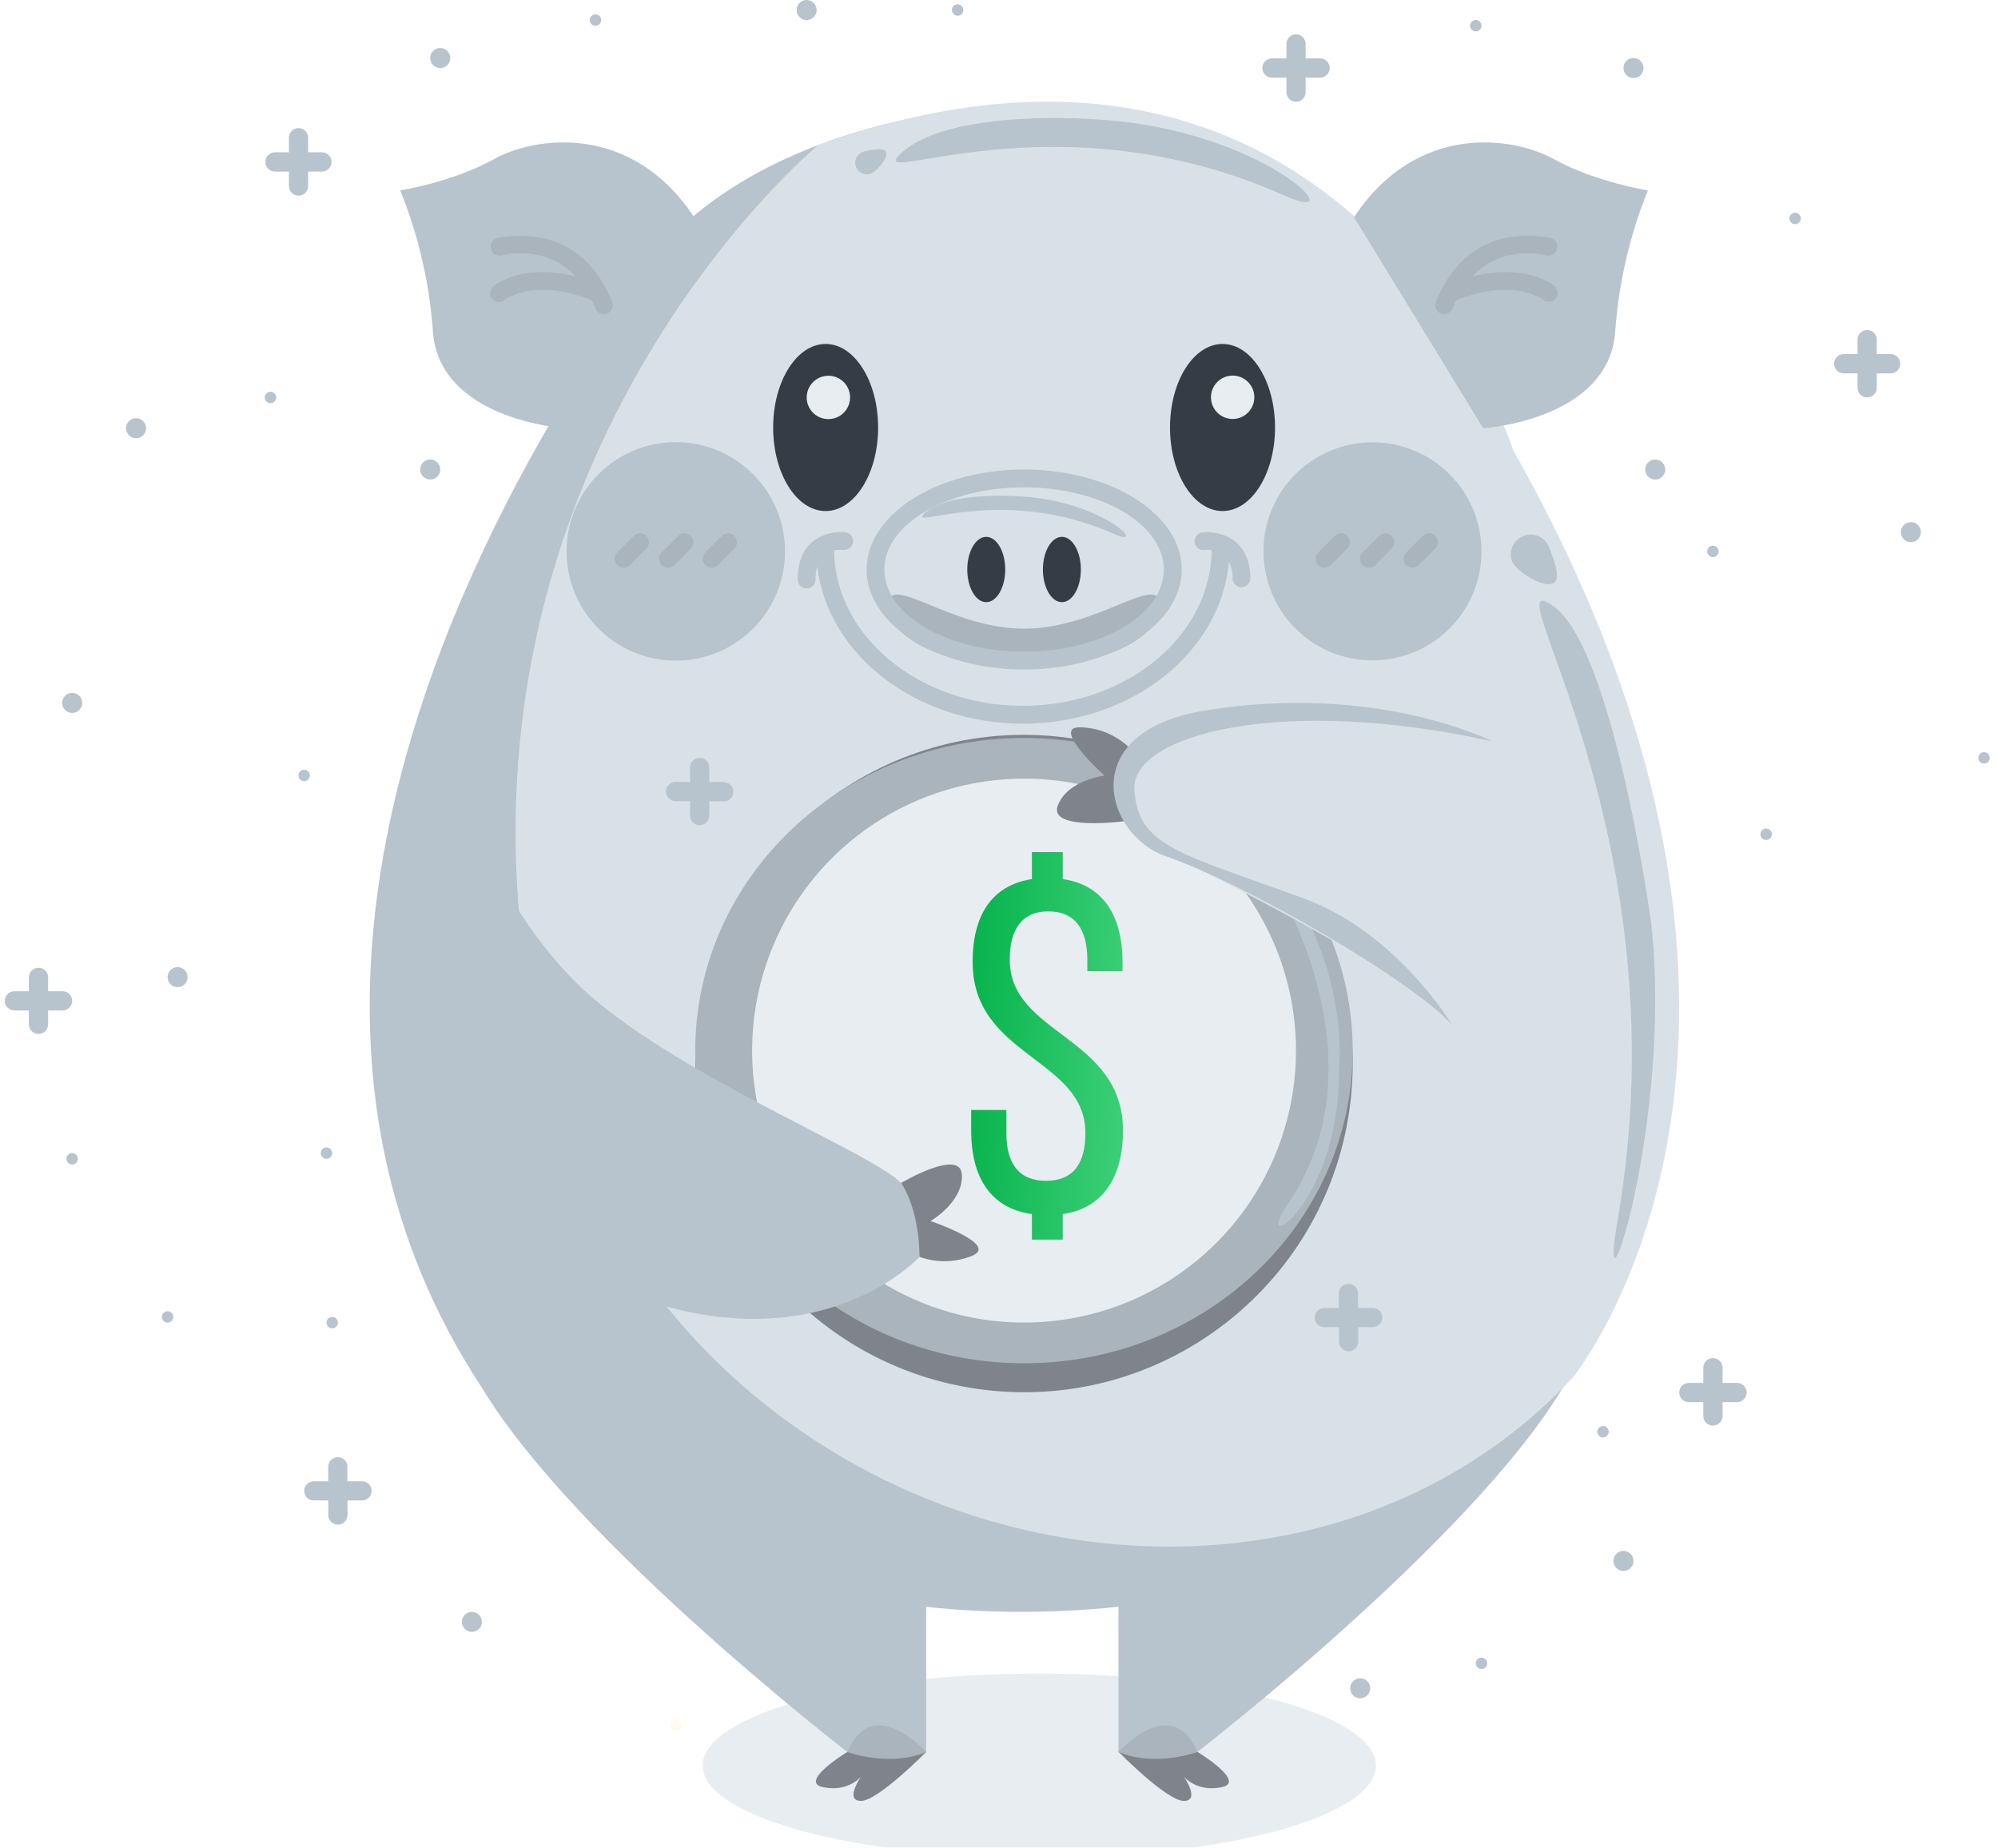 <svg width="199" height="184" viewBox="0 0 199 184" fill="none" xmlns="http://www.w3.org/2000/svg">
<g filter="url(#filter0_ii)">
<path d="M136.038 174.832C136.038 179.894 121.042 184 102.514 184C83.986 184 68.99 179.894 68.99 174.832C68.99 169.769 83.986 165.664 102.514 165.664C121.042 165.664 136.038 169.78 136.038 174.832Z" fill="#E8EDF1"/>
</g>
<path d="M135.194 148.47C135.194 155.125 120.223 160.518 101.758 160.518C83.292 160.518 68.322 155.125 68.322 148.47C68.322 141.815 83.292 136.421 101.758 136.421C120.223 136.421 135.194 141.815 135.194 148.47Z" fill="#B7C4CD"/>
<path d="M68.797 21.749C68.797 21.749 -0.443 103.156 64.857 156.583H101.995V10.456C101.995 10.456 82.03 10.456 68.797 21.749Z" fill="#B7C4CD"/>
<path d="M92.248 156.583V174.47H84.388C84.388 174.47 54.965 151.774 47.012 136.421C47.012 136.421 87.951 137.497 92.248 156.583Z" fill="#B7C4CD"/>
<path d="M111.398 156.583V174.47H119.258C119.258 174.47 148.681 151.774 156.65 136.421C156.639 136.421 115.695 137.497 111.398 156.583Z" fill="#B7C4CD"/>
<path d="M81.477 14.453C81.477 14.453 43.538 45.877 52.814 99.578C62.091 153.279 125.917 170.085 156.638 137.202C156.638 137.202 184.044 103.834 150.748 44.905C150.758 44.889 134.583 -4.483 81.477 14.453Z" fill="#D9E1E8"/>
<path d="M92.248 174.469C92.248 174.469 87.444 179.346 85.758 179.346C84.073 179.346 85.758 176.91 85.758 176.91C85.758 176.91 84.538 178.492 81.994 177.981C79.45 177.469 84.388 174.469 84.388 174.469C84.388 174.469 89.983 173.699 92.248 174.469Z" fill="#7F848C"/>
<path d="M111.416 174.469C111.416 174.469 116.215 179.346 117.906 179.346C119.597 179.346 117.906 176.91 117.906 176.91C117.906 176.91 119.126 178.492 121.671 177.981C124.215 177.469 119.276 174.469 119.276 174.469C119.276 174.469 113.681 173.699 111.416 174.469Z" fill="#7F848C"/>
<path d="M119.279 174.47C119.279 174.47 115.033 176.021 111.398 174.47C111.398 174.47 116.719 168.518 119.258 174.47" fill="#AAB4BC"/>
<path d="M84.368 174.47C84.368 174.47 88.614 176.021 92.249 174.47C92.249 174.47 86.928 168.518 84.389 174.47" fill="#AAB4BC"/>
<path d="M69.136 21.626L56.27 42.646C56.27 42.646 43.736 41.865 43.115 32.992C42.775 28.173 41.677 23.439 39.863 18.963C39.863 18.963 45.08 18.14 49.17 15.86C53.261 13.58 62.879 12.178 69.136 21.626Z" fill="#B7C4CD"/>
<path d="M60.141 31.29C59.962 31.289 59.788 31.236 59.641 31.135C59.493 31.035 59.379 30.892 59.314 30.726C56.568 23.719 50.202 25.363 49.933 25.436C49.711 25.486 49.478 25.448 49.282 25.331C49.087 25.213 48.944 25.026 48.883 24.806C48.822 24.586 48.847 24.352 48.954 24.15C49.061 23.949 49.241 23.797 49.458 23.724C49.54 23.724 57.633 21.552 60.968 30.074C61.011 30.184 61.031 30.301 61.028 30.418C61.025 30.536 60.998 30.651 60.95 30.759C60.902 30.866 60.833 30.962 60.748 31.043C60.662 31.123 60.561 31.186 60.451 31.227C60.352 31.267 60.247 31.288 60.141 31.29Z" fill="#AAB4BC"/>
<path d="M59.598 30.09C59.482 30.091 59.368 30.068 59.262 30.023C53.217 27.556 50.388 29.785 50.269 29.883C50.088 30.032 49.856 30.104 49.623 30.083C49.389 30.061 49.174 29.949 49.023 29.769C48.948 29.682 48.891 29.58 48.855 29.47C48.819 29.36 48.805 29.244 48.815 29.128C48.824 29.013 48.855 28.901 48.908 28.798C48.961 28.695 49.033 28.603 49.121 28.528C49.266 28.399 52.813 25.467 59.934 28.378C60.124 28.457 60.281 28.599 60.378 28.78C60.475 28.961 60.507 29.17 60.467 29.372C60.428 29.574 60.319 29.756 60.161 29.887C60.002 30.017 59.803 30.089 59.598 30.09Z" fill="#AAB4BC"/>
<path d="M134.858 21.626L147.724 42.646C147.724 42.646 160.258 41.865 160.879 32.992C161.219 28.173 162.317 23.439 164.131 18.963C164.131 18.963 158.914 18.14 154.798 15.86C150.682 13.58 141.126 12.178 134.858 21.626Z" fill="#B7C4CD"/>
<path d="M143.85 31.29C143.74 31.289 143.632 31.268 143.53 31.228C143.42 31.186 143.319 31.124 143.233 31.043C143.148 30.963 143.079 30.866 143.031 30.759C142.982 30.652 142.956 30.536 142.953 30.419C142.95 30.301 142.97 30.184 143.012 30.075C146.348 21.553 154.435 23.704 154.518 23.725C154.734 23.797 154.914 23.949 155.021 24.151C155.128 24.352 155.154 24.587 155.093 24.806C155.032 25.026 154.889 25.214 154.693 25.331C154.498 25.448 154.265 25.486 154.042 25.436C153.763 25.364 147.408 23.725 144.667 30.726C144.601 30.89 144.489 31.031 144.343 31.131C144.198 31.231 144.027 31.286 143.85 31.29Z" fill="#AAB4BC"/>
<path d="M144.394 30.09C144.189 30.09 143.99 30.018 143.831 29.887C143.672 29.756 143.564 29.574 143.524 29.372C143.485 29.171 143.516 28.961 143.614 28.78C143.711 28.599 143.868 28.457 144.058 28.379C151.179 25.473 154.726 28.379 154.871 28.529C155.035 28.685 155.133 28.899 155.145 29.125C155.157 29.352 155.082 29.574 154.935 29.747C154.789 29.92 154.581 30.031 154.356 30.056C154.131 30.081 153.904 30.02 153.723 29.884C153.588 29.775 150.76 27.562 144.73 30.023C144.624 30.068 144.51 30.091 144.394 30.09Z" fill="#AAB4BC"/>
<path d="M115.513 60.283C115.513 63.686 109.463 66.447 101.996 66.447C94.529 66.447 88.479 63.686 88.479 60.283C88.479 56.881 94.529 62.605 101.996 62.605C109.463 62.605 115.513 56.876 115.513 60.283Z" fill="#AAB4BC"/>
<path d="M100.12 56.716C100.12 58.51 99.272 59.968 98.227 59.968C97.182 59.968 96.34 58.51 96.34 56.716C96.34 54.921 97.182 53.463 98.227 53.463C99.272 53.463 100.12 54.921 100.12 56.716Z" fill="#363C46"/>
<path d="M107.653 56.716C107.653 58.51 106.81 59.968 105.765 59.968C104.721 59.968 103.873 58.51 103.873 56.716C103.873 54.921 104.721 53.463 105.765 53.463C106.81 53.463 107.653 54.921 107.653 56.716Z" fill="#363C46"/>
<path d="M101.997 66.675C93.346 66.675 86.314 62.223 86.314 56.715C86.314 51.208 93.357 46.756 102.008 46.756C110.659 46.756 117.702 51.224 117.702 56.715C117.702 62.207 110.648 66.675 101.997 66.675ZM101.997 48.535C94.324 48.535 88.082 52.201 88.082 56.715C88.082 61.23 94.324 64.896 101.997 64.896C109.671 64.896 115.913 61.225 115.913 56.715C115.913 52.206 109.671 48.535 101.997 48.535Z" fill="#B7C4CD"/>
<path d="M109.169 11.888C109.169 11.888 94.38 10.704 89.627 15.373C86.075 18.864 105.223 9.292 128.007 19.51C135.127 22.675 125.892 12.814 109.169 11.888Z" fill="#B7C4CD"/>
<path d="M86.116 15.063C86.747 14.939 88.153 14.593 88.278 15.229C88.402 15.865 87.207 17.225 86.576 17.349C86.426 17.379 86.272 17.379 86.121 17.35C85.971 17.32 85.828 17.262 85.701 17.177C85.443 17.006 85.264 16.739 85.204 16.436C85.142 16.133 85.204 15.818 85.376 15.561C85.547 15.303 85.813 15.124 86.116 15.063Z" fill="#B7C4CD"/>
<path d="M101.676 49.435C101.676 49.435 94.385 48.85 92.042 51.152C90.294 52.873 99.732 48.152 110.963 53.179C114.474 54.751 109.919 49.89 101.676 49.435Z" fill="#B7C4CD"/>
<path d="M134.586 108.96C136.268 90.961 123.041 75.006 105.041 73.323C87.042 71.641 71.087 84.868 69.405 102.867C67.722 120.867 80.95 136.822 98.949 138.504C116.948 140.187 132.903 126.959 134.586 108.96Z" fill="#7F848C"/>
<path d="M134.728 104.624C134.728 121.823 120.073 135.764 101.995 135.764C83.917 135.764 69.247 121.823 69.247 104.624C69.247 87.426 83.902 73.49 101.98 73.49C120.058 73.49 134.728 87.431 134.728 104.624Z" fill="#AAB4BC"/>
<path d="M129.082 104.625C129.082 109.982 127.493 115.219 124.517 119.673C121.541 124.127 117.31 127.599 112.361 129.649C107.412 131.699 101.966 132.235 96.712 131.19C91.457 130.145 86.631 127.566 82.843 123.778C79.055 119.99 76.476 115.163 75.43 109.909C74.385 104.655 74.922 99.209 76.972 94.26C79.022 89.311 82.494 85.08 86.948 82.104C91.402 79.128 96.639 77.539 101.996 77.539C105.553 77.539 109.075 78.24 112.361 79.601C115.647 80.962 118.633 82.957 121.148 85.472C123.663 87.988 125.659 90.974 127.02 94.26C128.381 97.546 129.082 101.068 129.082 104.625Z" fill="#E8EDF1"/>
<path d="M105.849 84.856H102.777V87.544C98.745 88.168 96.873 91.192 96.873 95.8C96.873 105.256 108.105 105.352 108.105 112.84C108.105 115.864 106.905 117.592 104.169 117.592C101.481 117.592 100.233 115.864 100.233 112.84V110.536H96.729V112.6C96.729 117.16 98.601 120.328 102.777 120.904V123.448H105.849V120.904C109.929 120.328 111.849 117.112 111.849 112.6C111.849 103.144 100.569 103.096 100.569 95.56C100.569 92.584 101.769 90.76 104.409 90.76C107.097 90.76 108.297 92.584 108.297 95.56V96.712H111.801V95.8C111.801 91.288 109.929 88.12 105.849 87.544V84.856Z" fill="url(#paint0_linear)"/>
<path d="M133.369 106.507C133.369 106.507 134.718 94.82 125.488 84.706C122.018 80.905 140.184 102.567 128.151 120.086C124.578 125.309 133.425 120.164 133.369 106.507Z" fill="#B7C4CD"/>
<path d="M47.066 81.712C47.066 81.712 51.151 92.939 59.621 99.873C69.518 107.96 86.727 114.796 89.752 117.806C89.752 117.806 93.01 120.107 91.588 125.164C91.588 125.164 73.639 144.886 39.878 113.876C39.893 113.876 43.177 91.248 47.066 81.712Z" fill="#B7C4CD"/>
<path d="M91.587 125.164C93.272 125.774 95.121 125.743 96.784 125.076C99.633 123.964 92.678 121.596 92.678 121.596C92.678 121.596 95.905 119.76 95.807 117.015C95.709 114.269 89.751 117.806 89.751 117.806C89.751 117.806 91.52 120.138 91.587 125.164Z" fill="#7F848C"/>
<path d="M123.129 54.006C122.181 53.245 120.972 52.888 119.763 53.013C119.645 53.027 119.532 53.063 119.429 53.121C119.326 53.179 119.236 53.257 119.163 53.35C119.091 53.443 119.038 53.549 119.007 53.663C118.976 53.777 118.968 53.896 118.983 54.013C118.999 54.13 119.037 54.243 119.097 54.345C119.156 54.447 119.235 54.536 119.329 54.607C119.423 54.678 119.531 54.729 119.645 54.758C119.76 54.788 119.879 54.794 119.995 54.776C120.222 54.752 120.451 54.752 120.678 54.776C120.605 63.34 112.197 70.289 101.876 70.289C91.555 70.289 83.178 63.371 83.074 54.828C83.38 54.766 83.693 54.743 84.005 54.761C84.234 54.78 84.461 54.71 84.639 54.566C84.817 54.421 84.933 54.214 84.962 53.986C84.99 53.758 84.93 53.528 84.793 53.344C84.656 53.16 84.454 53.036 84.227 52.998C83.02 52.872 81.812 53.229 80.866 53.99C79.93 54.813 79.454 56.059 79.454 57.651C79.445 57.774 79.461 57.896 79.501 58.012C79.542 58.128 79.606 58.234 79.689 58.324C79.772 58.414 79.873 58.485 79.985 58.534C80.098 58.583 80.219 58.609 80.341 58.609C80.464 58.609 80.585 58.583 80.697 58.534C80.81 58.485 80.91 58.414 80.994 58.324C81.077 58.234 81.141 58.128 81.181 58.012C81.222 57.896 81.237 57.774 81.228 57.651C81.224 57.232 81.281 56.813 81.399 56.41C82.433 65.201 91.224 72.068 101.876 72.068C112.735 72.068 121.634 64.937 122.4 55.929C122.658 56.466 122.782 57.057 122.762 57.651C122.779 57.875 122.88 58.084 123.044 58.236C123.209 58.389 123.424 58.473 123.649 58.473C123.873 58.473 124.089 58.389 124.253 58.236C124.417 58.084 124.518 57.875 124.535 57.651C124.535 56.059 124.06 54.828 123.129 54.006Z" fill="#B7C4CD"/>
<path d="M147.559 54.906C147.559 57.054 146.922 59.153 145.728 60.939C144.535 62.725 142.839 64.117 140.855 64.938C138.871 65.76 136.687 65.975 134.581 65.556C132.475 65.137 130.54 64.103 129.021 62.584C127.502 61.066 126.468 59.131 126.049 57.024C125.63 54.918 125.845 52.734 126.667 50.75C127.489 48.766 128.881 47.07 130.666 45.877C132.452 44.684 134.552 44.047 136.699 44.047C139.579 44.047 142.342 45.191 144.378 47.227C146.415 49.264 147.559 52.026 147.559 54.906Z" fill="#B7C4CD"/>
<path d="M67.608 65.786C73.615 65.62 78.349 60.617 78.184 54.61C78.018 48.604 73.014 43.869 67.008 44.035C61.002 44.2 56.267 49.204 56.432 55.21C56.598 61.217 61.602 65.952 67.608 65.786Z" fill="#B7C4CD"/>
<path d="M126.993 42.573C126.993 47.165 124.655 50.893 121.765 50.893C118.874 50.893 116.532 47.165 116.532 42.573C116.532 37.981 118.874 34.253 121.765 34.253C124.655 34.253 126.993 37.986 126.993 42.573Z" fill="#363C46"/>
<path d="M124.932 39.579C124.929 40.006 124.799 40.422 124.56 40.776C124.321 41.129 123.982 41.404 123.587 41.565C123.191 41.726 122.757 41.767 122.339 41.682C121.921 41.596 121.537 41.389 121.236 41.087C120.936 40.784 120.731 40.398 120.649 39.98C120.567 39.561 120.611 39.127 120.775 38.733C120.939 38.339 121.216 38.002 121.571 37.765C121.926 37.529 122.343 37.402 122.77 37.402C123.055 37.402 123.338 37.459 123.601 37.568C123.864 37.678 124.103 37.838 124.304 38.041C124.505 38.243 124.664 38.483 124.772 38.747C124.879 39.011 124.934 39.294 124.932 39.579Z" fill="#E8EDF1"/>
<path d="M87.461 42.573C87.461 47.165 85.118 50.893 82.228 50.893C79.337 50.893 77.005 47.17 77.005 42.573C77.005 37.976 79.348 34.253 82.233 34.253C85.118 34.253 87.461 37.986 87.461 42.573Z" fill="#363C46"/>
<path d="M84.668 39.578C84.668 40.006 84.541 40.424 84.304 40.779C84.066 41.135 83.729 41.412 83.334 41.575C82.939 41.739 82.504 41.782 82.085 41.699C81.666 41.615 81.28 41.409 80.978 41.107C80.676 40.805 80.47 40.419 80.387 40C80.303 39.581 80.346 39.146 80.51 38.751C80.673 38.356 80.95 38.019 81.306 37.781C81.661 37.544 82.079 37.417 82.507 37.417C83.08 37.417 83.63 37.645 84.035 38.05C84.44 38.456 84.668 39.005 84.668 39.578Z" fill="#E8EDF1"/>
<path d="M72.091 77.87H70.644V76.428C70.644 76.174 70.543 75.931 70.363 75.751C70.184 75.572 69.941 75.471 69.687 75.471C69.433 75.471 69.19 75.572 69.01 75.751C68.831 75.931 68.73 76.174 68.73 76.428V77.87H67.288C67.034 77.87 66.791 77.971 66.611 78.15C66.432 78.33 66.331 78.573 66.331 78.827C66.331 79.081 66.432 79.324 66.611 79.503C66.791 79.683 67.034 79.784 67.288 79.784H68.73V81.226C68.73 81.48 68.831 81.723 69.01 81.903C69.19 82.082 69.433 82.183 69.687 82.183C69.941 82.183 70.184 82.082 70.363 81.903C70.543 81.723 70.644 81.48 70.644 81.226V79.804H72.091C72.345 79.804 72.588 79.704 72.768 79.524C72.947 79.345 73.048 79.101 73.048 78.848C73.048 78.594 72.947 78.351 72.768 78.171C72.588 77.992 72.345 77.891 72.091 77.891V77.87Z" fill="#B7C4CD"/>
<path d="M136.704 130.252H135.261V128.805C135.261 128.551 135.16 128.308 134.981 128.128C134.802 127.949 134.558 127.848 134.305 127.848C134.051 127.848 133.808 127.949 133.628 128.128C133.449 128.308 133.348 128.551 133.348 128.805V130.252H131.9C131.646 130.252 131.403 130.353 131.224 130.533C131.044 130.712 130.943 130.955 130.943 131.209C130.943 131.463 131.044 131.706 131.224 131.886C131.403 132.065 131.646 132.166 131.9 132.166H133.369V133.608C133.369 133.862 133.469 134.105 133.649 134.285C133.828 134.464 134.072 134.565 134.325 134.565C134.579 134.565 134.822 134.464 135.002 134.285C135.181 134.105 135.282 133.862 135.282 133.608V132.166H136.725C136.978 132.166 137.222 132.065 137.401 131.886C137.581 131.706 137.681 131.463 137.681 131.209C137.681 130.955 137.581 130.712 137.401 130.533C137.222 130.353 136.978 130.252 136.725 130.252H136.704Z" fill="#B7C4CD"/>
<path d="M155.402 118.736C155.402 118.736 151.374 107.495 142.914 100.529C133.048 92.406 115.865 85.533 112.85 82.488C112.85 82.488 109.603 80.171 111.035 75.124C111.035 75.124 131.719 56.715 162.693 86.599C162.693 86.599 159.327 109.211 155.402 118.736Z" fill="#D9E1E8"/>
<path d="M112.412 74.39C111.105 73.167 109.393 72.469 107.603 72.43C104.542 72.332 110.007 77.244 110.007 77.244C110.007 77.244 106.321 77.663 105.354 80.228C104.387 82.793 112.019 81.779 112.019 81.779C112.019 81.779 110.509 79.018 112.412 74.39Z" fill="#7F848C"/>
<path d="M148.606 73.821C148.606 73.821 137.183 67.947 120.005 70.76C106.964 72.896 110.128 83.171 116.039 85.239C124.25 88.073 140.999 97.887 144.645 102.096C144.645 102.096 139.189 92.861 129.757 89.433C117.347 84.913 113.386 84.287 112.988 78.692C112.59 73.097 127.86 69.209 148.606 73.821Z" fill="#B7C4CD"/>
<path d="M154.279 54.466C154.667 55.5 155.639 57.729 154.621 58.122C153.602 58.515 151.001 56.896 150.592 55.883C150.417 55.397 150.439 54.861 150.654 54.391C150.869 53.921 151.259 53.554 151.742 53.369C152.224 53.183 152.76 53.194 153.234 53.399C153.709 53.605 154.084 53.987 154.279 54.466Z" fill="#B7C4CD"/>
<path d="M164.456 91.904C164.456 91.904 160.769 64.777 154.766 60.402C147.945 55.428 167.838 82.638 161.126 121.42C158.871 134.461 166.685 111.983 164.456 91.904Z" fill="#B7C4CD"/>
<path d="M131.922 56.535C131.805 56.535 131.69 56.512 131.582 56.467C131.475 56.421 131.378 56.355 131.296 56.271C131.213 56.189 131.146 56.092 131.101 55.984C131.056 55.876 131.032 55.76 131.032 55.643C131.032 55.526 131.056 55.41 131.101 55.302C131.146 55.194 131.213 55.096 131.296 55.015L132.936 53.375C133.102 53.209 133.327 53.115 133.562 53.114C133.797 53.114 134.023 53.207 134.19 53.373C134.356 53.539 134.45 53.764 134.451 53.999C134.451 54.234 134.358 54.46 134.192 54.627L132.553 56.271C132.47 56.355 132.372 56.421 132.264 56.466C132.156 56.511 132.039 56.535 131.922 56.535Z" fill="#AAB4BC"/>
<path d="M136.342 56.535C136.225 56.535 136.11 56.512 136.002 56.467C135.895 56.421 135.797 56.355 135.716 56.271C135.55 56.105 135.456 55.879 135.456 55.643C135.456 55.407 135.55 55.181 135.716 55.015L137.361 53.375C137.526 53.209 137.752 53.115 137.987 53.114C138.222 53.114 138.448 53.207 138.615 53.373C138.781 53.539 138.875 53.764 138.876 53.999C138.876 54.234 138.783 54.46 138.617 54.627L136.988 56.282C136.903 56.365 136.802 56.43 136.691 56.474C136.58 56.517 136.461 56.538 136.342 56.535Z" fill="#AAB4BC"/>
<path d="M140.686 56.535C140.57 56.535 140.454 56.512 140.347 56.467C140.239 56.421 140.142 56.355 140.061 56.271C139.894 56.105 139.801 55.879 139.801 55.643C139.801 55.407 139.894 55.181 140.061 55.015L141.7 53.375C141.782 53.293 141.88 53.227 141.987 53.183C142.095 53.138 142.21 53.115 142.326 53.114C142.443 53.114 142.558 53.137 142.666 53.181C142.774 53.226 142.871 53.291 142.954 53.373C143.036 53.455 143.102 53.553 143.147 53.66C143.192 53.768 143.215 53.883 143.215 53.999C143.215 54.116 143.193 54.231 143.148 54.339C143.104 54.446 143.039 54.544 142.957 54.627L141.317 56.271C141.235 56.355 141.137 56.421 141.028 56.466C140.92 56.511 140.804 56.535 140.686 56.535Z" fill="#AAB4BC"/>
<path d="M62.111 56.535C61.935 56.533 61.764 56.48 61.619 56.382C61.474 56.284 61.36 56.145 61.293 55.983C61.226 55.821 61.208 55.643 61.241 55.471C61.274 55.299 61.357 55.14 61.48 55.015L63.124 53.375C63.29 53.209 63.516 53.115 63.751 53.114C63.986 53.114 64.212 53.207 64.378 53.373C64.545 53.539 64.639 53.764 64.639 53.999C64.64 54.234 64.547 54.46 64.381 54.627L62.737 56.271C62.655 56.355 62.558 56.421 62.451 56.467C62.343 56.512 62.228 56.535 62.111 56.535Z" fill="#AAB4BC"/>
<path d="M66.531 56.535C66.415 56.535 66.299 56.512 66.192 56.467C66.084 56.421 65.987 56.355 65.906 56.271C65.739 56.105 65.646 55.879 65.646 55.643C65.646 55.407 65.739 55.181 65.906 55.015L67.545 53.375C67.627 53.293 67.725 53.227 67.832 53.183C67.94 53.138 68.055 53.115 68.171 53.114C68.288 53.114 68.403 53.137 68.511 53.181C68.618 53.226 68.716 53.291 68.799 53.373C68.881 53.455 68.947 53.553 68.992 53.66C69.037 53.768 69.06 53.883 69.06 53.999C69.06 54.116 69.037 54.231 68.993 54.339C68.949 54.446 68.884 54.544 68.802 54.627L67.178 56.282C67.093 56.365 66.991 56.43 66.88 56.474C66.769 56.517 66.651 56.538 66.531 56.535Z" fill="#AAB4BC"/>
<path d="M70.877 56.535C70.701 56.533 70.53 56.48 70.385 56.382C70.239 56.284 70.126 56.145 70.059 55.983C69.992 55.821 69.973 55.643 70.007 55.471C70.04 55.299 70.123 55.14 70.246 55.015L71.89 53.375C72.056 53.209 72.281 53.115 72.516 53.114C72.752 53.114 72.977 53.207 73.144 53.373C73.311 53.539 73.405 53.764 73.405 53.999C73.406 54.234 73.313 54.46 73.147 54.627L71.502 56.271C71.421 56.355 71.324 56.421 71.216 56.467C71.109 56.512 70.993 56.535 70.877 56.535Z" fill="#AAB4BC"/>
<path d="M188.372 35.261H186.924V33.818C186.924 33.564 186.823 33.321 186.644 33.142C186.464 32.962 186.221 32.861 185.967 32.861C185.714 32.861 185.47 32.962 185.291 33.142C185.111 33.321 185.011 33.564 185.011 33.818V35.261H183.568C183.326 35.279 183.099 35.387 182.934 35.565C182.768 35.743 182.677 35.977 182.677 36.22C182.677 36.463 182.768 36.697 182.934 36.875C183.099 37.053 183.326 37.161 183.568 37.179H185.011V38.622C185.011 38.876 185.111 39.119 185.291 39.298C185.47 39.478 185.714 39.578 185.967 39.578C186.221 39.578 186.464 39.478 186.644 39.298C186.823 39.119 186.924 38.876 186.924 38.622V37.179H188.372C188.614 37.161 188.841 37.053 189.006 36.875C189.171 36.697 189.263 36.463 189.263 36.22C189.263 35.977 189.171 35.743 189.006 35.565C188.841 35.387 188.614 35.279 188.372 35.261Z" fill="#B7C4CD"/>
<path d="M131.483 5.817H130.04V4.375C130.04 4.121 129.939 3.877 129.76 3.698C129.58 3.519 129.337 3.418 129.083 3.418C128.829 3.418 128.586 3.519 128.407 3.698C128.227 3.877 128.127 4.121 128.127 4.375V5.817H126.684C126.43 5.817 126.187 5.918 126.007 6.097C125.828 6.277 125.727 6.52 125.727 6.774C125.727 7.028 125.828 7.271 126.007 7.45C126.187 7.63 126.43 7.731 126.684 7.731H128.127V9.178C128.127 9.432 128.227 9.675 128.407 9.855C128.586 10.034 128.829 10.135 129.083 10.135C129.337 10.135 129.58 10.034 129.76 9.855C129.939 9.675 130.04 9.432 130.04 9.178V7.731H131.483C131.736 7.731 131.98 7.63 132.159 7.45C132.338 7.271 132.439 7.028 132.439 6.774C132.439 6.52 132.338 6.277 132.159 6.097C131.98 5.918 131.736 5.817 131.483 5.817Z" fill="#B7C4CD"/>
<path d="M32.131 15.167H30.688V13.714C30.688 13.46 30.587 13.217 30.408 13.037C30.229 12.858 29.985 12.757 29.732 12.757C29.478 12.757 29.235 12.858 29.055 13.037C28.876 13.217 28.775 13.46 28.775 13.714V15.167H27.327C27.085 15.184 26.858 15.293 26.693 15.471C26.528 15.649 26.436 15.883 26.436 16.126C26.436 16.369 26.528 16.603 26.693 16.781C26.858 16.959 27.085 17.067 27.327 17.085H28.775V18.528C28.775 18.782 28.876 19.025 29.055 19.204C29.235 19.384 29.478 19.485 29.732 19.485C29.985 19.485 30.229 19.384 30.408 19.204C30.587 19.025 30.688 18.782 30.688 18.528V17.085H32.131C32.373 17.067 32.6 16.959 32.765 16.781C32.93 16.603 33.022 16.369 33.022 16.126C33.022 15.883 32.93 15.649 32.765 15.471C32.6 15.293 32.373 15.184 32.131 15.167Z" fill="#B7C4CD"/>
<path d="M6.234 98.714H4.791V97.266C4.774 97.024 4.665 96.798 4.487 96.632C4.309 96.467 4.075 96.375 3.832 96.375C3.589 96.375 3.355 96.467 3.177 96.632C3 96.798 2.891 97.024 2.873 97.266V98.714H1.43C1.177 98.714 0.933 98.815 0.754 98.995C0.574 99.174 0.474 99.417 0.474 99.671C0.474 99.925 0.574 100.168 0.754 100.347C0.933 100.527 1.177 100.628 1.43 100.628H2.873V102.07C2.891 102.313 3 102.539 3.177 102.704C3.355 102.87 3.589 102.962 3.832 102.962C4.075 102.962 4.309 102.87 4.487 102.704C4.665 102.539 4.774 102.313 4.791 102.07V100.628H6.234C6.488 100.628 6.731 100.527 6.911 100.347C7.09 100.168 7.191 99.925 7.191 99.671C7.191 99.417 7.09 99.174 6.911 98.995C6.731 98.815 6.488 98.714 6.234 98.714Z" fill="#B7C4CD"/>
<path d="M36.059 147.514H34.601V146.071C34.601 145.817 34.5 145.574 34.321 145.395C34.141 145.215 33.898 145.114 33.644 145.114C33.391 145.114 33.147 145.215 32.968 145.395C32.788 145.574 32.688 145.817 32.688 146.071V147.514H31.255C31.002 147.514 30.758 147.614 30.579 147.794C30.399 147.973 30.299 148.217 30.299 148.47C30.299 148.724 30.399 148.967 30.579 149.147C30.758 149.326 31.002 149.427 31.255 149.427H32.698V150.875C32.698 151.129 32.799 151.372 32.978 151.551C33.158 151.731 33.401 151.832 33.655 151.832C33.908 151.832 34.152 151.731 34.331 151.551C34.511 151.372 34.611 151.129 34.611 150.875V149.427H36.059C36.313 149.427 36.556 149.326 36.736 149.147C36.915 148.967 37.016 148.724 37.016 148.47C37.016 148.217 36.915 147.973 36.736 147.794C36.556 147.614 36.313 147.514 36.059 147.514Z" fill="#B7C4CD"/>
<path d="M173.01 137.719H171.567V136.276C171.577 136.145 171.559 136.012 171.516 135.887C171.472 135.763 171.403 135.648 171.313 135.551C171.223 135.454 171.114 135.377 170.992 135.324C170.871 135.271 170.74 135.244 170.608 135.244C170.476 135.244 170.345 135.271 170.224 135.324C170.103 135.377 169.994 135.454 169.903 135.551C169.813 135.648 169.744 135.763 169.701 135.887C169.657 136.012 169.639 136.145 169.649 136.276V137.719H168.206C167.952 137.719 167.709 137.82 167.53 137.999C167.35 138.179 167.249 138.422 167.249 138.676C167.249 138.93 167.35 139.173 167.53 139.352C167.709 139.532 167.952 139.632 168.206 139.632H169.649V141.08C169.667 141.323 169.775 141.549 169.953 141.714C170.131 141.88 170.365 141.972 170.608 141.972C170.851 141.972 171.085 141.88 171.263 141.714C171.441 141.549 171.549 141.323 171.567 141.08V139.632H173.01C173.264 139.632 173.507 139.532 173.686 139.352C173.866 139.173 173.967 138.93 173.967 138.676C173.967 138.422 173.866 138.179 173.686 137.999C173.507 137.82 173.264 137.719 173.01 137.719Z" fill="#B7C4CD"/>
<path d="M18.686 97.308C18.686 97.505 18.627 97.698 18.518 97.863C18.408 98.027 18.252 98.155 18.07 98.23C17.887 98.306 17.687 98.326 17.493 98.287C17.3 98.248 17.122 98.153 16.982 98.014C16.843 97.874 16.747 97.696 16.709 97.503C16.671 97.309 16.69 97.109 16.766 96.926C16.841 96.744 16.969 96.588 17.133 96.478C17.297 96.369 17.491 96.31 17.688 96.31C17.952 96.311 18.205 96.417 18.392 96.604C18.579 96.791 18.684 97.044 18.686 97.308Z" fill="#B7C4CD"/>
<path d="M14.548 42.645C14.548 42.843 14.489 43.036 14.38 43.2C14.27 43.364 14.114 43.492 13.932 43.567C13.749 43.643 13.549 43.663 13.355 43.624C13.161 43.586 12.984 43.491 12.844 43.351C12.704 43.212 12.609 43.034 12.571 42.84C12.532 42.646 12.552 42.446 12.628 42.263C12.703 42.081 12.831 41.925 12.995 41.816C13.159 41.706 13.352 41.647 13.55 41.647C13.814 41.647 14.068 41.752 14.255 41.94C14.443 42.127 14.548 42.381 14.548 42.645Z" fill="#B7C4CD"/>
<path d="M43.847 46.756C43.847 46.954 43.787 47.148 43.676 47.313C43.566 47.478 43.408 47.605 43.224 47.68C43.041 47.755 42.839 47.773 42.644 47.732C42.45 47.692 42.272 47.594 42.134 47.452C41.995 47.31 41.902 47.13 41.867 46.934C41.831 46.739 41.855 46.538 41.934 46.356C42.014 46.174 42.146 46.02 42.313 45.913C42.481 45.807 42.676 45.753 42.874 45.758C43.135 45.765 43.382 45.873 43.564 46.059C43.745 46.246 43.847 46.496 43.847 46.756Z" fill="#B7C4CD"/>
<path d="M81.336 0.998C81.336 1.196 81.278 1.389 81.168 1.553C81.058 1.717 80.902 1.845 80.719 1.921C80.536 1.996 80.335 2.015 80.142 1.976C79.948 1.938 79.77 1.842 79.631 1.702C79.491 1.562 79.397 1.383 79.359 1.19C79.321 0.996 79.341 0.795 79.418 0.613C79.494 0.43 79.623 0.275 79.788 0.166C79.952 0.057 80.146 -0.001 80.344 1.34018e-05C80.474 1.16275e-05 80.604 0.026 80.725 0.076C80.845 0.126 80.955 0.2 81.047 0.293C81.14 0.385 81.213 0.495 81.262 0.616C81.312 0.738 81.337 0.867 81.336 0.998Z" fill="#B7C4CD"/>
<path d="M163.691 6.774C163.691 6.972 163.633 7.165 163.523 7.329C163.413 7.493 163.258 7.621 163.075 7.696C162.893 7.772 162.692 7.792 162.499 7.753C162.305 7.715 162.127 7.62 161.988 7.48C161.848 7.34 161.753 7.163 161.714 6.969C161.676 6.775 161.696 6.575 161.771 6.392C161.847 6.21 161.975 6.054 162.139 5.945C162.303 5.835 162.496 5.776 162.693 5.776C162.824 5.776 162.954 5.802 163.075 5.852C163.196 5.902 163.306 5.976 163.399 6.069C163.492 6.161 163.565 6.271 163.615 6.392C163.665 6.514 163.691 6.643 163.691 6.774Z" fill="#B7C4CD"/>
<path d="M191.32 52.992C191.32 53.19 191.262 53.383 191.152 53.547C191.042 53.711 190.887 53.839 190.704 53.914C190.522 53.99 190.321 54.01 190.128 53.971C189.934 53.933 189.756 53.837 189.617 53.698C189.477 53.558 189.382 53.381 189.343 53.187C189.305 52.993 189.325 52.793 189.4 52.61C189.476 52.428 189.604 52.272 189.768 52.163C189.932 52.053 190.125 51.994 190.322 51.994C190.587 51.994 190.841 52.099 191.028 52.287C191.215 52.474 191.32 52.728 191.32 52.992Z" fill="#B7C4CD"/>
<path d="M165.86 46.756C165.86 46.953 165.801 47.146 165.692 47.31C165.582 47.474 165.426 47.602 165.244 47.678C165.061 47.754 164.861 47.773 164.667 47.735C164.473 47.696 164.296 47.601 164.156 47.462C164.016 47.322 163.921 47.144 163.883 46.951C163.844 46.757 163.864 46.556 163.94 46.374C164.015 46.192 164.143 46.036 164.307 45.926C164.471 45.816 164.664 45.758 164.862 45.758C164.993 45.758 165.123 45.784 165.244 45.834C165.365 45.884 165.475 45.958 165.567 46.05C165.66 46.143 165.734 46.253 165.784 46.374C165.834 46.495 165.86 46.625 165.86 46.756Z" fill="#B7C4CD"/>
<path d="M176.474 83.077C176.474 83.19 176.44 83.3 176.378 83.393C176.315 83.487 176.227 83.56 176.123 83.603C176.019 83.646 175.904 83.657 175.794 83.635C175.684 83.613 175.582 83.559 175.503 83.48C175.423 83.4 175.369 83.299 175.347 83.188C175.325 83.078 175.336 82.964 175.38 82.86C175.423 82.756 175.495 82.667 175.589 82.605C175.683 82.542 175.793 82.509 175.905 82.509C176.056 82.509 176.201 82.569 176.307 82.675C176.414 82.782 176.474 82.927 176.474 83.077Z" fill="#B7C4CD"/>
<path d="M179.361 21.754C179.361 21.867 179.328 21.977 179.265 22.07C179.203 22.164 179.114 22.237 179.01 22.28C178.906 22.323 178.792 22.334 178.681 22.312C178.571 22.29 178.47 22.236 178.39 22.157C178.31 22.077 178.256 21.976 178.234 21.865C178.212 21.755 178.224 21.641 178.267 21.537C178.31 21.433 178.383 21.344 178.476 21.281C178.57 21.219 178.68 21.186 178.792 21.186C178.867 21.185 178.941 21.199 179.011 21.227C179.08 21.256 179.143 21.298 179.196 21.351C179.249 21.404 179.291 21.466 179.319 21.536C179.347 21.605 179.362 21.68 179.361 21.754Z" fill="#B7C4CD"/>
<path d="M95.948 0.998C95.948 1.11 95.915 1.22 95.852 1.314C95.79 1.407 95.701 1.48 95.597 1.523C95.493 1.566 95.378 1.578 95.268 1.556C95.158 1.534 95.056 1.48 94.977 1.4C94.897 1.32 94.843 1.219 94.821 1.109C94.799 0.998 94.811 0.884 94.853 0.78C94.897 0.676 94.969 0.587 95.063 0.525C95.157 0.462 95.267 0.429 95.379 0.429C95.53 0.429 95.675 0.489 95.781 0.596C95.888 0.702 95.948 0.847 95.948 0.998Z" fill="#B7C4CD"/>
<path d="M27.508 39.579C27.508 39.691 27.474 39.801 27.412 39.895C27.349 39.989 27.26 40.061 27.157 40.105C27.053 40.148 26.938 40.159 26.828 40.137C26.718 40.115 26.616 40.061 26.537 39.981C26.457 39.902 26.403 39.8 26.381 39.69C26.359 39.58 26.37 39.465 26.413 39.361C26.456 39.257 26.529 39.169 26.623 39.106C26.716 39.044 26.826 39.01 26.939 39.01C27.09 39.01 27.234 39.07 27.341 39.177C27.448 39.283 27.508 39.428 27.508 39.579Z" fill="#B7C4CD"/>
<path d="M7.759 115.401C7.759 115.513 7.726 115.623 7.663 115.717C7.6 115.81 7.512 115.883 7.408 115.926C7.304 115.969 7.189 115.981 7.079 115.959C6.969 115.937 6.867 115.883 6.788 115.803C6.708 115.724 6.654 115.622 6.632 115.512C6.61 115.402 6.621 115.287 6.665 115.183C6.708 115.079 6.78 114.99 6.874 114.928C6.968 114.865 7.078 114.832 7.19 114.832C7.265 114.831 7.339 114.846 7.409 114.874C7.478 114.902 7.541 114.944 7.594 114.997C7.647 115.05 7.689 115.113 7.717 115.182C7.745 115.252 7.76 115.326 7.759 115.401Z" fill="#B7C4CD"/>
<path d="M30.863 77.219C30.863 77.331 30.829 77.441 30.767 77.534C30.704 77.628 30.616 77.701 30.512 77.744C30.408 77.787 30.293 77.798 30.183 77.776C30.073 77.754 29.971 77.7 29.892 77.621C29.812 77.541 29.758 77.44 29.736 77.329C29.714 77.219 29.726 77.105 29.768 77.001C29.812 76.897 29.884 76.808 29.978 76.746C30.072 76.683 30.181 76.65 30.294 76.65C30.445 76.65 30.59 76.71 30.696 76.816C30.803 76.923 30.863 77.068 30.863 77.219Z" fill="#B7C4CD"/>
<path d="M33.658 131.71C33.659 131.823 33.627 131.933 33.565 132.028C33.503 132.122 33.415 132.196 33.311 132.239C33.207 132.283 33.092 132.295 32.982 132.274C32.871 132.252 32.769 132.199 32.689 132.119C32.609 132.04 32.554 131.939 32.532 131.828C32.51 131.718 32.521 131.603 32.563 131.499C32.606 131.395 32.679 131.305 32.773 131.243C32.867 131.18 32.977 131.147 33.09 131.147C33.239 131.147 33.383 131.206 33.49 131.311C33.596 131.417 33.657 131.56 33.658 131.71Z" fill="#B7C4CD"/>
<path d="M67.883 171.848C67.883 171.999 67.823 172.143 67.716 172.25C67.61 172.357 67.465 172.417 67.314 172.417C67.163 172.417 67.019 172.357 66.912 172.25C66.805 172.143 66.745 171.999 66.745 171.848C66.745 171.697 66.805 171.552 66.912 171.446C67.019 171.339 67.163 171.279 67.314 171.279C67.465 171.279 67.61 171.339 67.716 171.446C67.823 171.552 67.883 171.697 67.883 171.848Z" fill="#FEFAEF"/>
<path d="M160.227 142.581C160.227 142.693 160.194 142.803 160.131 142.897C160.069 142.99 159.98 143.063 159.876 143.106C159.772 143.149 159.658 143.161 159.547 143.139C159.437 143.117 159.336 143.062 159.256 142.983C159.176 142.903 159.122 142.802 159.1 142.692C159.078 142.581 159.09 142.467 159.133 142.363C159.176 142.259 159.249 142.17 159.342 142.108C159.436 142.045 159.546 142.012 159.658 142.012C159.809 142.012 159.954 142.072 160.06 142.178C160.167 142.285 160.227 142.43 160.227 142.581Z" fill="#B7C4CD"/>
<path d="M148.128 165.643C148.128 165.755 148.094 165.865 148.032 165.959C147.969 166.053 147.88 166.125 147.776 166.168C147.672 166.212 147.558 166.223 147.448 166.201C147.337 166.179 147.236 166.125 147.157 166.045C147.077 165.966 147.023 165.864 147.001 165.754C146.979 165.644 146.99 165.529 147.033 165.425C147.076 165.321 147.149 165.233 147.243 165.17C147.336 165.108 147.446 165.074 147.559 165.074C147.71 165.074 147.854 165.134 147.961 165.241C148.068 165.347 148.128 165.492 148.128 165.643Z" fill="#B7C4CD"/>
<path d="M59.876 1.991C59.877 2.104 59.844 2.214 59.782 2.309C59.72 2.403 59.631 2.477 59.527 2.521C59.423 2.564 59.308 2.576 59.197 2.554C59.087 2.532 58.985 2.478 58.905 2.398C58.825 2.318 58.771 2.217 58.749 2.106C58.727 1.995 58.739 1.88 58.782 1.776C58.826 1.672 58.9 1.583 58.994 1.521C59.089 1.459 59.199 1.426 59.312 1.427C59.462 1.427 59.605 1.487 59.711 1.592C59.816 1.698 59.876 1.841 59.876 1.991Z" fill="#B7C4CD"/>
<path d="M198.178 75.466C198.18 75.579 198.147 75.689 198.085 75.783C198.023 75.877 197.935 75.951 197.831 75.995C197.727 76.039 197.613 76.051 197.502 76.029C197.391 76.008 197.289 75.954 197.209 75.875C197.129 75.796 197.075 75.694 197.052 75.584C197.03 75.473 197.041 75.359 197.084 75.254C197.127 75.15 197.199 75.061 197.293 74.998C197.387 74.936 197.497 74.902 197.61 74.902C197.76 74.902 197.904 74.961 198.01 75.067C198.117 75.172 198.177 75.316 198.178 75.466Z" fill="#B7C4CD"/>
<path d="M17.259 131.147C17.259 131.259 17.225 131.369 17.163 131.463C17.1 131.556 17.011 131.629 16.907 131.672C16.803 131.715 16.689 131.727 16.579 131.705C16.468 131.683 16.367 131.629 16.288 131.549C16.208 131.47 16.154 131.368 16.132 131.258C16.11 131.148 16.121 131.033 16.164 130.929C16.207 130.825 16.28 130.736 16.374 130.674C16.467 130.611 16.577 130.578 16.69 130.578C16.765 130.577 16.839 130.592 16.908 130.62C16.978 130.648 17.041 130.69 17.093 130.743C17.146 130.796 17.188 130.859 17.217 130.928C17.245 130.998 17.259 131.072 17.259 131.147Z" fill="#B7C4CD"/>
<path d="M33.088 114.832C33.088 114.945 33.054 115.055 32.992 115.148C32.929 115.242 32.841 115.315 32.737 115.358C32.633 115.401 32.519 115.412 32.408 115.39C32.298 115.368 32.196 115.314 32.117 115.235C32.037 115.155 31.983 115.054 31.961 114.943C31.939 114.833 31.951 114.719 31.994 114.615C32.037 114.511 32.109 114.422 32.203 114.359C32.297 114.297 32.407 114.264 32.519 114.264C32.67 114.264 32.815 114.323 32.921 114.43C33.028 114.537 33.088 114.682 33.088 114.832Z" fill="#B7C4CD"/>
<path d="M171.173 54.906C171.174 55.019 171.142 55.129 171.08 55.224C171.018 55.318 170.93 55.391 170.826 55.435C170.722 55.479 170.608 55.491 170.497 55.47C170.386 55.448 170.284 55.395 170.204 55.315C170.124 55.236 170.069 55.135 170.047 55.024C170.025 54.914 170.036 54.799 170.079 54.695C170.121 54.59 170.194 54.501 170.288 54.439C170.382 54.376 170.492 54.342 170.605 54.342C170.755 54.342 170.898 54.402 171.005 54.507C171.112 54.613 171.172 54.756 171.173 54.906Z" fill="#B7C4CD"/>
<path d="M147.557 2.559C147.557 2.672 147.524 2.782 147.461 2.875C147.399 2.969 147.31 3.042 147.206 3.085C147.102 3.128 146.988 3.139 146.877 3.117C146.767 3.095 146.666 3.041 146.586 2.961C146.507 2.882 146.452 2.78 146.43 2.67C146.409 2.56 146.42 2.445 146.463 2.341C146.506 2.238 146.579 2.149 146.672 2.086C146.766 2.024 146.876 1.99 146.988 1.99C147.139 1.99 147.284 2.05 147.391 2.157C147.497 2.264 147.557 2.408 147.557 2.559Z" fill="#B7C4CD"/>
<path d="M8.189 69.98C8.193 70.178 8.138 70.373 8.03 70.54C7.923 70.707 7.768 70.838 7.586 70.917C7.404 70.995 7.202 71.018 7.007 70.981C6.812 70.945 6.632 70.851 6.491 70.712C6.349 70.572 6.253 70.394 6.213 70.2C6.174 70.005 6.193 69.803 6.268 69.62C6.344 69.436 6.473 69.279 6.638 69.169C6.803 69.059 6.998 69.001 7.196 69.002C7.456 69.004 7.706 69.106 7.891 69.289C8.077 69.472 8.183 69.719 8.189 69.98Z" fill="#B7C4CD"/>
<path d="M162.694 155.445C162.694 155.643 162.636 155.836 162.526 156C162.416 156.164 162.26 156.292 162.078 156.367C161.896 156.443 161.695 156.463 161.501 156.424C161.308 156.386 161.13 156.291 160.99 156.151C160.851 156.012 160.756 155.834 160.717 155.64C160.679 155.446 160.699 155.246 160.774 155.063C160.85 154.881 160.978 154.725 161.142 154.616C161.306 154.506 161.499 154.447 161.696 154.447C161.96 154.449 162.213 154.554 162.4 154.741C162.587 154.928 162.693 155.181 162.694 155.445Z" fill="#B7C4CD"/>
<path d="M47.997 161.506C47.999 161.704 47.942 161.899 47.833 162.065C47.724 162.231 47.568 162.36 47.385 162.437C47.201 162.513 47 162.534 46.805 162.495C46.61 162.456 46.431 162.361 46.291 162.22C46.151 162.079 46.057 161.9 46.019 161.705C45.981 161.51 46.003 161.309 46.081 161.126C46.158 160.943 46.288 160.788 46.455 160.68C46.621 160.571 46.816 160.515 47.014 160.518C47.275 160.522 47.523 160.628 47.707 160.812C47.89 160.997 47.994 161.246 47.997 161.506Z" fill="#B7C4CD"/>
<path d="M136.472 168.13C136.472 168.328 136.413 168.521 136.304 168.685C136.194 168.849 136.037 168.977 135.855 169.053C135.672 169.128 135.471 169.148 135.277 169.109C135.084 169.07 134.906 168.974 134.767 168.834C134.627 168.694 134.533 168.516 134.495 168.322C134.457 168.128 134.477 167.927 134.554 167.745C134.63 167.562 134.759 167.407 134.923 167.298C135.088 167.189 135.282 167.131 135.479 167.132C135.743 167.134 135.996 167.239 136.182 167.426C136.368 167.613 136.472 167.866 136.472 168.13Z" fill="#B7C4CD"/>
<path d="M44.845 5.776C44.846 5.974 44.789 6.167 44.68 6.332C44.571 6.497 44.415 6.625 44.233 6.702C44.05 6.778 43.85 6.799 43.656 6.761C43.462 6.723 43.283 6.628 43.143 6.489C43.003 6.349 42.908 6.171 42.869 5.978C42.83 5.784 42.849 5.583 42.925 5.4C43 5.218 43.128 5.062 43.292 4.952C43.456 4.842 43.65 4.783 43.847 4.783C43.978 4.782 44.108 4.808 44.229 4.857C44.35 4.907 44.46 4.98 44.553 5.072C44.645 5.164 44.719 5.274 44.769 5.395C44.819 5.516 44.845 5.645 44.845 5.776Z" fill="#B7C4CD"/>
<defs>
<filter id="filter0_ii" x="67.99" y="164.664" width="70.047" height="21.336" filterUnits="userSpaceOnUse" color-interpolation-filters="sRGB">
<feFlood flood-opacity="0" result="BackgroundImageFix"/>
<feBlend mode="normal" in="SourceGraphic" in2="BackgroundImageFix" result="shape"/>
<feColorMatrix in="SourceAlpha" type="matrix" values="0 0 0 0 0 0 0 0 0 0 0 0 0 0 0 0 0 0 127 0" result="hardAlpha"/>
<feOffset dx="2" dy="2"/>
<feGaussianBlur stdDeviation="1.5"/>
<feComposite in2="hardAlpha" operator="arithmetic" k2="-1" k3="1"/>
<feColorMatrix type="matrix" values="0 0 0 0 0.534 0 0 0 0 0.646 0 0 0 0 0.749 0 0 0 0.48 0"/>
<feBlend mode="normal" in2="shape" result="effect1_innerShadow"/>
<feColorMatrix in="SourceAlpha" type="matrix" values="0 0 0 0 0 0 0 0 0 0 0 0 0 0 0 0 0 0 127 0" result="hardAlpha"/>
<feOffset dx="-1" dy="-1"/>
<feGaussianBlur stdDeviation="1.5"/>
<feComposite in2="hardAlpha" operator="arithmetic" k2="-1" k3="1"/>
<feColorMatrix type="matrix" values="0 0 0 0 0.963 0 0 0 0 0.963 0 0 0 0 0.963 0 0 0 1 0"/>
<feBlend mode="normal" in2="effect1_innerShadow" result="effect2_innerShadow"/>
</filter>
<linearGradient id="paint0_linear" x1="95.001" y1="85" x2="117.826" y2="85.953" gradientUnits="userSpaceOnUse">
<stop stop-color="#00B047"/>
<stop offset="1" stop-color="#4CD784"/>
</linearGradient>
</defs>
</svg>
